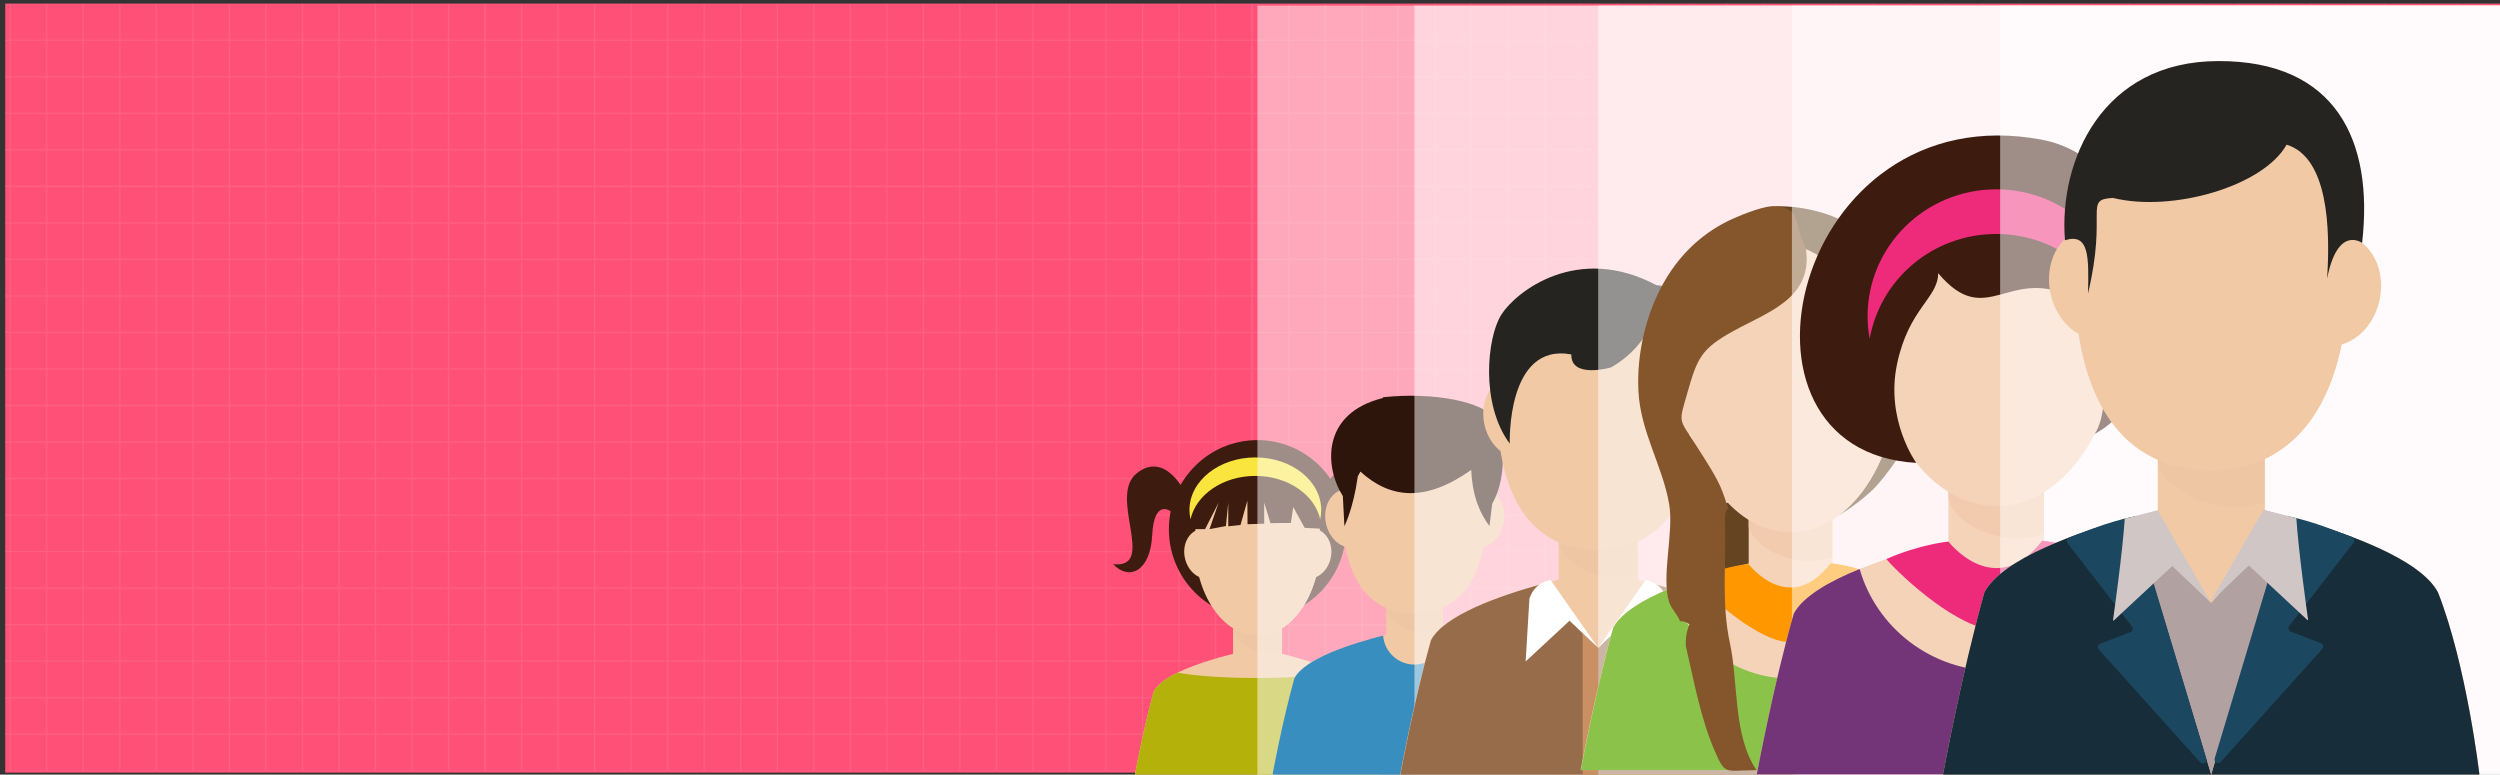 <?xml version="1.0" encoding="UTF-8"?>
<svg enable-background="new 0 0 1920 594.9" version="1.1" viewBox="0 0 1920 594.9" xml:space="preserve" xmlns="http://www.w3.org/2000/svg" xmlns:xlink="http://www.w3.org/1999/xlink">
<rect x="0" y="0" width="1920" height="594.9" fill="#333333" stroke="none"/>
<style type="text/css">
	.st0{fill:#FF5177;}
	.st1{opacity:0.2;clip-path:url(#d);}
	.st2{fill:none;stroke:#FF97AD;stroke-miterlimit:10;}
	.st3{fill:#3D1C0F;}
	.st4{fill:#F1C9A5;}
	.st5{opacity:0.1;fill:#DDAC8C;}
	.st6{fill:#FAE43E;}
	.st7{fill:#B3B10A;}
	.st8{opacity:0.5;fill:#FFFFFF;}
	.st9{fill:#388EBF;}
	.st10{fill:#2E150B;}
	.st11{fill:#976C4B;}
	.st12{fill:#262421;}
	.st13{fill:#FFFFFF;}
	.st14{fill:#CA9063;}
	.st15{fill:#654521;}
	.st16{fill:#F4D3B8;}
	.st17{fill:#F2CAAD;}
	.st18{fill:#FF9800;}
	.st19{fill:#8BC34A;}
	.st20{fill:#85562B;}
	.st21{fill:#EE2A7B;}
	.st22{fill:#733578;}
	.st23{fill:#172D39;}
	.st24{fill:#B2A1A1;}
	.st25{fill:#1C4760;}
	.st26{fill:#D1C6C6;}
</style>
<rect class="st0" x="4" y="2.8" width="1916" height="590.6"/>
	<defs>
		<rect id="c" x="4" y="2.8" width="1916" height="589.1"/>
	</defs>
	<clipPath id="d">
		<use xlink:href="#c"/>
	</clipPath>
	<g class="st1">
			<rect class="st2" x="-216.6" y="2.8" width="589.1" height="589.1"/>
			<line class="st2" x1="-216.6" x2="372.5" y1="563.9" y2="563.9"/>
			<line class="st2" x1="-216.6" x2="372.5" y1="535.8" y2="535.8"/>
			<line class="st2" x1="-216.6" x2="372.5" y1="507.8" y2="507.8"/>
			<line class="st2" x1="-216.6" x2="372.5" y1="479.7" y2="479.7"/>
			<line class="st2" x1="-216.6" x2="372.5" y1="451.7" y2="451.7"/>
			<line class="st2" x1="-216.6" x2="372.5" y1="423.6" y2="423.6"/>
			<line class="st2" x1="-216.6" x2="372.5" y1="395.6" y2="395.6"/>
			<line class="st2" x1="-216.6" x2="372.5" y1="367.5" y2="367.5"/>
			<line class="st2" x1="-216.6" x2="372.5" y1="339.5" y2="339.5"/>
			<line class="st2" x1="-216.6" x2="372.5" y1="311.4" y2="311.4"/>
			<line class="st2" x1="-216.6" x2="372.5" y1="283.4" y2="283.4"/>
			<line class="st2" x1="-216.6" x2="372.5" y1="255.3" y2="255.3"/>
			<line class="st2" x1="-216.6" x2="372.5" y1="227.3" y2="227.3"/>
			<line class="st2" x1="-216.6" x2="372.5" y1="199.2" y2="199.2"/>
			<line class="st2" x1="-216.6" x2="372.5" y1="171.2" y2="171.2"/>
			<line class="st2" x1="-216.6" x2="372.5" y1="143.1" y2="143.1"/>
			<line class="st2" x1="-216.6" x2="372.5" y1="115.1" y2="115.1"/>
			<line class="st2" x1="-216.6" x2="372.5" y1="87" y2="87"/>
			<line class="st2" x1="-216.6" x2="372.5" y1="59" y2="59"/>
			<line class="st2" x1="-216.6" x2="372.5" y1="30.9" y2="30.9"/>
			<line class="st2" x1="344.5" x2="344.5" y1="2.8" y2="592"/>
			<line class="st2" x1="316.4" x2="316.4" y1="2.8" y2="592"/>
			<line class="st2" x1="288.4" x2="288.4" y1="2.8" y2="592"/>
			<line class="st2" x1="260.3" x2="260.3" y1="2.8" y2="592"/>
			<line class="st2" x1="232.3" x2="232.3" y1="2.8" y2="592"/>
			<line class="st2" x1="204.2" x2="204.2" y1="2.8" y2="592"/>
			<line class="st2" x1="176.2" x2="176.2" y1="2.8" y2="592"/>
			<line class="st2" x1="148.1" x2="148.1" y1="2.8" y2="592"/>
			<line class="st2" x1="120.1" x2="120.1" y1="2.8" y2="592"/>
			<line class="st2" x1="92" x2="92" y1="2.8" y2="592"/>
			<line class="st2" x1="63.9" x2="63.9" y1="2.8" y2="592"/>
			<line class="st2" x1="35.9" x2="35.9" y1="2.8" y2="592"/>
			<line class="st2" x1="7.8" x2="7.8" y1="2.8" y2="592"/>
			<line class="st2" x1="-20.2" x2="-20.2" y1="2.8" y2="592"/>
			<line class="st2" x1="-48.3" x2="-48.3" y1="2.8" y2="592"/>
			<line class="st2" x1="-76.3" x2="-76.3" y1="2.8" y2="592"/>
			<line class="st2" x1="-104.4" x2="-104.4" y1="2.8" y2="592"/>
			<line class="st2" x1="-132.4" x2="-132.4" y1="2.8" y2="592"/>
			<line class="st2" x1="-160.5" x2="-160.5" y1="2.8" y2="592"/>
			<line class="st2" x1="-188.5" x2="-188.5" y1="2.8" y2="592"/>
			<rect class="st2" x="372.5" y="2.8" width="589.1" height="589.1"/>
			<line class="st2" x1="372.5" x2="961.6" y1="563.9" y2="563.9"/>
			<line class="st2" x1="372.5" x2="961.6" y1="535.8" y2="535.8"/>
			<line class="st2" x1="372.5" x2="961.6" y1="507.8" y2="507.8"/>
			<line class="st2" x1="372.5" x2="961.6" y1="479.7" y2="479.7"/>
			<line class="st2" x1="372.5" x2="961.6" y1="451.7" y2="451.7"/>
			<line class="st2" x1="372.5" x2="961.6" y1="423.6" y2="423.6"/>
			<line class="st2" x1="372.5" x2="961.6" y1="395.6" y2="395.6"/>
			<line class="st2" x1="372.5" x2="961.6" y1="367.5" y2="367.5"/>
			<line class="st2" x1="372.5" x2="961.6" y1="339.5" y2="339.5"/>
			<line class="st2" x1="372.5" x2="961.6" y1="311.4" y2="311.4"/>
			<line class="st2" x1="372.5" x2="961.6" y1="283.4" y2="283.4"/>
			<line class="st2" x1="372.5" x2="961.6" y1="255.3" y2="255.3"/>
			<line class="st2" x1="372.5" x2="961.6" y1="227.3" y2="227.3"/>
			<line class="st2" x1="372.5" x2="961.6" y1="199.2" y2="199.2"/>
			<line class="st2" x1="372.5" x2="961.6" y1="171.2" y2="171.2"/>
			<line class="st2" x1="372.5" x2="961.6" y1="143.1" y2="143.1"/>
			<line class="st2" x1="372.5" x2="961.6" y1="115.1" y2="115.1"/>
			<line class="st2" x1="372.5" x2="961.6" y1="87" y2="87"/>
			<line class="st2" x1="372.5" x2="961.6" y1="59" y2="59"/>
			<line class="st2" x1="372.5" x2="961.6" y1="30.9" y2="30.9"/>
			<line class="st2" x1="933.6" x2="933.6" y1="2.8" y2="592"/>
			<line class="st2" x1="905.5" x2="905.5" y1="2.8" y2="592"/>
			<line class="st2" x1="877.5" x2="877.5" y1="2.8" y2="592"/>
			<line class="st2" x1="849.4" x2="849.4" y1="2.8" y2="592"/>
			<line class="st2" x1="821.4" x2="821.4" y1="2.8" y2="592"/>
			<line class="st2" x1="793.3" x2="793.3" y1="2.8" y2="592"/>
			<line class="st2" x1="765.3" x2="765.3" y1="2.8" y2="592"/>
			<line class="st2" x1="737.2" x2="737.2" y1="2.8" y2="592"/>
			<line class="st2" x1="709.2" x2="709.2" y1="2.8" y2="592"/>
			<line class="st2" x1="681.1" x2="681.1" y1="2.8" y2="592"/>
			<line class="st2" x1="653.1" x2="653.1" y1="2.8" y2="592"/>
			<line class="st2" x1="625" x2="625" y1="2.8" y2="592"/>
			<line class="st2" x1="597" x2="597" y1="2.8" y2="592"/>
			<line class="st2" x1="568.9" x2="568.9" y1="2.8" y2="592"/>
			<line class="st2" x1="540.8" x2="540.8" y1="2.8" y2="592"/>
			<line class="st2" x1="512.8" x2="512.8" y1="2.8" y2="592"/>
			<line class="st2" x1="484.7" x2="484.7" y1="2.8" y2="592"/>
			<line class="st2" x1="456.7" x2="456.7" y1="2.8" y2="592"/>
			<line class="st2" x1="428.6" x2="428.6" y1="2.8" y2="592"/>
			<line class="st2" x1="400.6" x2="400.6" y1="2.8" y2="592"/>
			<rect class="st2" x="961.7" y="2.8" width="589.1" height="589.1"/>
			<line class="st2" x1="961.7" x2="1550.8" y1="563.9" y2="563.9"/>
			<line class="st2" x1="961.7" x2="1550.8" y1="535.8" y2="535.8"/>
			<line class="st2" x1="961.7" x2="1550.8" y1="507.8" y2="507.8"/>
			<line class="st2" x1="961.7" x2="1550.8" y1="479.7" y2="479.7"/>
			<line class="st2" x1="961.7" x2="1550.8" y1="451.7" y2="451.7"/>
			<line class="st2" x1="961.7" x2="1550.8" y1="423.6" y2="423.6"/>
			<line class="st2" x1="961.7" x2="1550.8" y1="395.6" y2="395.6"/>
			<line class="st2" x1="961.7" x2="1550.8" y1="367.5" y2="367.5"/>
			<line class="st2" x1="961.7" x2="1550.8" y1="339.5" y2="339.5"/>
			<line class="st2" x1="961.7" x2="1550.8" y1="311.4" y2="311.4"/>
			<line class="st2" x1="961.7" x2="1550.8" y1="283.4" y2="283.4"/>
			<line class="st2" x1="961.7" x2="1550.8" y1="255.3" y2="255.3"/>
			<line class="st2" x1="961.7" x2="1550.8" y1="227.3" y2="227.3"/>
			<line class="st2" x1="961.7" x2="1550.8" y1="199.2" y2="199.2"/>
			<line class="st2" x1="961.7" x2="1550.8" y1="171.2" y2="171.2"/>
			<line class="st2" x1="961.7" x2="1550.8" y1="143.1" y2="143.1"/>
			<line class="st2" x1="961.7" x2="1550.8" y1="115.1" y2="115.1"/>
			<line class="st2" x1="961.7" x2="1550.8" y1="87" y2="87"/>
			<line class="st2" x1="961.7" x2="1550.8" y1="59" y2="59"/>
			<line class="st2" x1="961.7" x2="1550.8" y1="30.9" y2="30.9"/>
			<line class="st2" x1="1522.8" x2="1522.8" y1="2.8" y2="592"/>
			<line class="st2" x1="1494.7" x2="1494.7" y1="2.8" y2="592"/>
			<line class="st2" x1="1466.7" x2="1466.7" y1="2.8" y2="592"/>
			<line class="st2" x1="1438.6" x2="1438.6" y1="2.8" y2="592"/>
			<line class="st2" x1="1410.6" x2="1410.6" y1="2.8" y2="592"/>
			<line class="st2" x1="1382.5" x2="1382.5" y1="2.8" y2="592"/>
			<line class="st2" x1="1354.5" x2="1354.5" y1="2.8" y2="592"/>
			<line class="st2" x1="1326.4" x2="1326.4" y1="2.8" y2="592"/>
			<line class="st2" x1="1298.4" x2="1298.4" y1="2.8" y2="592"/>
			<line class="st2" x1="1270.3" x2="1270.3" y1="2.8" y2="592"/>
			<line class="st2" x1="1242.3" x2="1242.3" y1="2.8" y2="592"/>
			<line class="st2" x1="1214.2" x2="1214.2" y1="2.8" y2="592"/>
			<line class="st2" x1="1186.2" x2="1186.2" y1="2.8" y2="592"/>
			<line class="st2" x1="1158.1" x2="1158.1" y1="2.8" y2="592"/>
			<line class="st2" x1="1130" x2="1130" y1="2.8" y2="592"/>
			<line class="st2" x1="1102" x2="1102" y1="2.8" y2="592"/>
			<line class="st2" x1="1073.9" x2="1073.9" y1="2.8" y2="592"/>
			<line class="st2" x1="1045.9" x2="1045.9" y1="2.8" y2="592"/>
			<line class="st2" x1="1017.8" x2="1017.8" y1="2.8" y2="592"/>
			<line class="st2" x1="989.8" x2="989.8" y1="2.8" y2="592"/>
			<rect class="st2" x="1550.8" y="2.8" width="589.1" height="589.1"/>
			<line class="st2" x1="1550.8" x2="2139.9" y1="563.9" y2="563.9"/>
			<line class="st2" x1="1550.8" x2="2139.9" y1="535.8" y2="535.8"/>
			<line class="st2" x1="1550.8" x2="2139.9" y1="507.8" y2="507.8"/>
			<line class="st2" x1="1550.8" x2="2139.9" y1="479.7" y2="479.7"/>
			<line class="st2" x1="1550.8" x2="2139.9" y1="451.7" y2="451.7"/>
			<line class="st2" x1="1550.8" x2="2139.9" y1="423.6" y2="423.6"/>
			<line class="st2" x1="1550.8" x2="2139.9" y1="395.6" y2="395.6"/>
			<line class="st2" x1="1550.8" x2="2139.9" y1="367.5" y2="367.5"/>
			<line class="st2" x1="1550.8" x2="2139.9" y1="339.5" y2="339.5"/>
			<line class="st2" x1="1550.8" x2="2139.9" y1="311.4" y2="311.4"/>
			<line class="st2" x1="1550.8" x2="2139.9" y1="283.4" y2="283.4"/>
			<line class="st2" x1="1550.8" x2="2139.9" y1="255.3" y2="255.3"/>
			<line class="st2" x1="1550.8" x2="2139.9" y1="227.3" y2="227.3"/>
			<line class="st2" x1="1550.8" x2="2139.9" y1="199.2" y2="199.2"/>
			<line class="st2" x1="1550.8" x2="2139.9" y1="171.2" y2="171.2"/>
			<line class="st2" x1="1550.8" x2="2139.9" y1="143.1" y2="143.1"/>
			<line class="st2" x1="1550.8" x2="2139.9" y1="115.1" y2="115.1"/>
			<line class="st2" x1="1550.8" x2="2139.9" y1="87" y2="87"/>
			<line class="st2" x1="1550.8" x2="2139.9" y1="59" y2="59"/>
			<line class="st2" x1="1550.8" x2="2139.9" y1="30.9" y2="30.9"/>
			<line class="st2" x1="2111.9" x2="2111.9" y1="2.8" y2="592"/>
			<line class="st2" x1="2083.8" x2="2083.8" y1="2.8" y2="592"/>
			<line class="st2" x1="2055.8" x2="2055.8" y1="2.8" y2="592"/>
			<line class="st2" x1="2027.7" x2="2027.7" y1="2.8" y2="592"/>
			<line class="st2" x1="1999.7" x2="1999.7" y1="2.8" y2="592"/>
			<line class="st2" x1="1971.6" x2="1971.6" y1="2.8" y2="592"/>
			<line class="st2" x1="1943.6" x2="1943.6" y1="2.8" y2="592"/>
			<line class="st2" x1="1915.5" x2="1915.5" y1="2.8" y2="592"/>
			<line class="st2" x1="1887.5" x2="1887.5" y1="2.8" y2="592"/>
			<line class="st2" x1="1859.4" x2="1859.4" y1="2.8" y2="592"/>
			<line class="st2" x1="1831.4" x2="1831.4" y1="2.8" y2="592"/>
			<line class="st2" x1="1803.3" x2="1803.3" y1="2.8" y2="592"/>
			<line class="st2" x1="1775.3" x2="1775.3" y1="2.8" y2="592"/>
			<line class="st2" x1="1747.2" x2="1747.2" y1="2.8" y2="592"/>
			<line class="st2" x1="1719.2" x2="1719.2" y1="2.8" y2="592"/>
			<line class="st2" x1="1691.1" x2="1691.1" y1="2.8" y2="592"/>
			<line class="st2" x1="1663.1" x2="1663.1" y1="2.8" y2="592"/>
			<line class="st2" x1="1635" x2="1635" y1="2.8" y2="592"/>
			<line class="st2" x1="1606.9" x2="1606.9" y1="2.8" y2="592"/>
			<line class="st2" x1="1578.9" x2="1578.9" y1="2.8" y2="592"/>
	</g>
		<ellipse class="st3" cx="965.7" cy="406.5" rx="68" ry="68.5"/>
		<path class="st4" d="m1045.3 531c-10.7-20.3-79.6-33-79.6-33s-68.9 12.7-79.6 33c-7.9 28.1-14.5 63.9-14.5 63.9h188.2c0.1 0-4.4-38.4-14.5-63.9z"/>
		<path class="st4" d="m965.7 498s68.9 12.7 79.6 33c10.1 25.6 14.5 63.9 14.5 63.9h-94.1v-96.9z"/>
		<rect class="st4" x="947" y="456.7" width="37.5" height="62.8"/>
		<rect class="st4" x="965.7" y="456.7" width="18.8" height="62.8"/>
		<path class="st5" d="M947,485.8c3.4,9.7,17,15.2,27,15.2c3.6,0,7.1-0.6,10.5-1.7v-42.6H947V485.8z"/>
		<path class="st4" d="m1014 417.1c0-39.2-21.6-61.5-48.2-61.5s-48.2 22.3-48.2 61.5 21.6 71 48.2 71 48.2-31.8 48.2-71z"/>
		<path class="st4" d="m1003.8 444.3c-8.7-0.9-14.6-10.2-13.2-20.7 1.5-10.5 9.7-18.3 18.5-17.5 8.7 0.9 14.6 10.2 13.2 20.7-1.5 10.6-9.8 18.4-18.5 17.5z"/>
		<path class="st4" d="m909.7 426.9c-1.5-10.5 4.4-19.8 13.1-20.7s17 6.9 18.5 17.5c1.5 10.5-4.4 19.8-13.2 20.7-8.7 0.8-16.9-7-18.4-17.5z"/>
		<path class="st4" d="m1014 417.1c0-39.2-21.6-61.5-48.2-61.5v132.5c26.6 0 48.2-31.8 48.2-71z"/>
	<path class="st3" d="m968.5 343.6c-28.8 0-54.9 32.1-54.9 62.5v0.3h11.9l10.4-20.4-7 20.4 12.6-2.4 1.8-17.9v18.1l9.4-1 5.3-18.7 0.1 18.1 12.8-0.4v-16.2l4.8 15.8 15.7-0.2 1.8-12.2 8.8 16 15.9 0.8v-0.3c0-30.2-20.6-62.3-49.4-62.3z"/>
	<path class="st3" d="m1016.2 376.8s15.6-34.3 38-16.3-16 73.3 18.1 69.8c-12.1 12.8-28.6 5.8-30-22.4s-14.2-18.2-14.2-18.2"/>
	<path class="st3" d="m911 379.8s-15.6-34.3-38-16.3 16 73.3-18.1 69.8c12.1 12.8 28.6 5.8 30-22.4s14.2-18.2 14.2-18.2"/>
	<path class="st6" d="m964.1 365.5c24.9 0 45.6 14.4 49.8 33.3 0.5-2.3 0.8-4.7 0.8-7.1 0-22.3-22.6-40.4-50.6-40.4-27.9 0-50.6 18.1-50.6 40.4 0 2.4 0.3 4.8 0.8 7.1 4.3-18.9 24.9-33.3 49.8-33.3z"/>
	<path class="st7" d="m1045.3 531c-2.8-5.4-9.7-10.2-18.3-14.4-13.5 2.5-35.9 4.1-61.3 4.1s-47.8-1.6-61.3-4.1c-8.6 4.2-15.5 9-18.3 14.4-7.9 28.1-14.5 63.9-14.5 63.9h188.2c0.1 0-4.4-38.4-14.5-63.9z"/>
<rect class="st8" x="965.7" y="4.3" width="954.3" height="590.6"/>
	<path class="st4" d="m1178.5 520.9c-12.4-23.5-92.2-38.2-92.2-38.2s-79.8 14.7-92.2 38.2c-9.2 32.6-16.8 74-16.8 74h218s-5.1-44.4-16.8-74z"/>
	<path class="st4" d="m1086.3 482.6s79.8 14.7 92.2 38.2c11.7 29.6 16.8 74 16.8 74h-109v-112.2z"/>
	<rect class="st4" x="1064.6" y="434.9" width="43.4" height="72.7"/>
	<rect class="st4" x="1086.3" y="434.9" width="21.7" height="72.7"/>
	<path class="st5" d="m1064.6 468.6c3.9 11.2 19.7 17.6 31.2 17.6 4.2 0 8.3-0.7 12.2-2v-49.3h-43.4v33.7z"/>
	<path class="st4" d="m1142.2 389c0-45.4-25-71.2-55.8-71.2s-55.8 25.8-55.8 71.2c0 61.1 25 82.2 55.8 82.2s55.8-23.6 55.8-82.2z"/>
	<path class="st4" d="m1133.7 420.5c-10.1-1.1-17-12-15.2-24.3 1.7-12.4 11.3-21.6 21.4-20.5s16.9 12 15.2 24.3c-1.7 12.4-11.3 21.6-21.4 20.5z"/>
	<path class="st4" d="m1018 400c-1.7-12.4 5.1-23.3 15.2-24.3 10.1-1.1 19.7 8.1 21.4 20.5s-5.1 23.3-15.2 24.3c-10.2 1.1-19.7-8.1-21.4-20.5z"/>
	<path class="st4" d="m1142.2 389c0-45.4-25-71.2-55.8-71.2v153.4c30.8 0 55.8-23.6 55.8-82.2z"/>
	<path class="st9" d="m1178.5 520.9c-8-15.1-43.5-26.5-68.1-32.8-1 12.5-11.4 22.3-24.1 22.3s-23.1-9.8-24.1-22.3c-24.6 6.3-60.1 17.7-68.1 32.8-9.2 32.6-16.8 74-16.8 74h218s-5.1-44.4-16.8-74z"/>
	<path class="st10" d="m1147.5 321.3c-7.9-12.5-46.2-20.5-85.4-16.2 0 0.2 0 0.4-0.1 0.6-47.6 11.8-44.7 53.2-30.7 75.3 0.3 6.6 0.7 14.1 1.2 23.1 0 0 6.8-13.1 10.3-38.3 0.6-1.2 1.3-2.4 2-3.6 22.9 20.8 49.8 23.7 85.1-1.3 0.9 20.7 6.9 33.6 14 43.1 0.8-6.3 1.5-11.9 2.1-17.1 12.5-21.9 8.8-54 1.5-65.6z"/>
<rect class="st8" x="1086.3" y="4.3" width="833.7" height="590.6"/>
		<path class="st4" d="m1356 491.7c-17.3-32.8-128.6-53.3-128.6-53.3s-111.3 20.6-128.6 53.3c-12.8 45.5-23.5 103.2-23.5 103.2h304c0.2 0-7.1-61.9-23.3-103.2z"/>
		<path class="st4" d="m1227.4 438.4s111.3 20.6 128.6 53.3c16.3 41.3 23.5 103.2 23.5 103.2h-152v-156.5z"/>
		<rect class="st4" x="1197.1" y="371.8" width="60.6" height="101.4"/>
		<rect class="st4" x="1227.4" y="371.8" width="30.3" height="101.4"/>
		<path class="st5" d="m1197.1 418.7c5.4 15.6 27.4 24.6 43.6 24.6 5.8 0 11.5-1 17-2.8v-68.8h-60.6v47z"/>
		<path class="st4" d="m1305.3 307.8c0-63.3-34.9-99.3-77.9-99.3s-77.9 36-77.9 99.3c0 85.2 34.9 114.7 77.9 114.7 43-0.1 77.9-33.1 77.9-114.7z"/>
		<path class="st4" d="m1286 351.7c-14.1-1.5-23.6-16.7-21.3-34 2.4-17.3 15.7-30.1 29.9-28.6 14.1 1.5 23.6 16.7 21.2 34-2.3 17.2-15.6 30.1-29.8 28.6z"/>
		<path class="st4" d="m1139.5 323.1c-2.4-17.3 7.1-32.5 21.2-34s27.5 11.4 29.9 28.6c2.4 17.3-7.2 32.5-21.3 34-14 1.5-27.4-11.4-29.8-28.6z"/>
		<path class="st4" d="m1305.3 307.8c0-63.3-34.9-99.3-77.9-99.3v214c43-0.1 77.9-33.1 77.9-114.7z"/>
	<path class="st11" d="m1356 491.7c-10.1-19.1-52.2-34.1-85.5-43.2l-43 49.2-43-49.2c-33.3 9.1-75.4 24.1-85.5 43.2-12.8 45.5-23.5 103.2-23.5 103.2h304s-7.3-61.9-23.5-103.2z"/>
	<path class="st12" d="m1159.5 340.7s-2.7-77.8 47.3-68.5c-0.6 18.8 30.1 10.1 30.1 10.1s40.3-20 35.2-63.3c-60.8-32.4-108.1 5.2-119.1 22.7-11 17.4-16.2 68.6 6.5 99z"/>
	<path class="st12" d="m1264.3 236.5c-15.3 21.4 30.4 48.6 30.4 100.1 18.1-26.5 37.5-112.4-22.7-117.6-5.1 9.7-7.7 17.5-7.7 17.5z"/>
	<path class="st13" d="m1283 508l-33.7-31.3-22 20.9 36.6-52.2s11.9 1.3 16.2 14.3c1.4 20.4 2.9 48.3 2.9 48.3z"/>
	<polygon class="st14" points="1215.5 594.9 1227.4 594.9 1227.4 497.6 1215.5 486.3"/>
	<path class="st13" d="m1171.7 508l33.7-31.3 22 20.9-36.6-52.2s-11.9 1.3-16.2 14.3c-1.3 20.4-2.9 48.3-2.9 48.3z"/>
<rect class="st8" x="1227.4" y="4.3" width="692.6" height="590.6"/>
	<path class="st15" d="m1405.5 398.6c-36.7-8.1 19.3-13.1 20.9-16.6 7.4-15.9 12.7-32.6 17.7-49.3 5.1-0.7 20.8-12 25.9-12.7-0.1 18.3-22.6 47-31.4 55.8-7 6.9-24.7 20.7-33.1 22.8z"/>
	<path class="st15" d="m1354.1 424.4c-7.2 17.3-14.5 34.6-21.7 51.9-1.9 0.9-3.8 1.7-5.6 2.6-2.3-12.5-13.8-23.9-3.6-37.8 1.6-2.2 1.5-8-0.2-10.2-12.7-15.7 3-29.4 2.5-44.2 0-0.5 2.6-1.1 4-1.6 9.1 7.1 18.2 14.2 27.2 21.3 1.6 6.3-2.1 11.9-2.6 18z"/>
	<path class="st16" d="m1511.2 482.1c-18.3-34.7-136.2-56.5-136.2-56.5s-117.8 21.8-136.2 56.5c-13.5 48.2-24.9 109.3-24.9 109.3h322.2s-7.7-65.6-24.9-109.3z"/>
	<path class="st16" d="m1375 425.6s117.8 21.8 136.2 56.5c17.2 43.7 24.9 109.3 24.9 109.3h-161.1v-165.8z"/>
	<rect class="st16" x="1343" y="355.1" width="64.2" height="107.4"/>
	<rect class="st16" x="1375" y="355.1" width="32.1" height="107.4"/>
	<path class="st17" d="m1343 404.8c5.8 16.6 29.1 26.1 46.2 26.1 6.2 0 12.2-1 18-2.9v-72.9h-64.2v49.7z"/>
	<path class="st16" d="m1457.5 287.3c0-67.1-36.9-105.2-82.5-105.2s-82.5 38.1-82.5 105.2 36.9 121.5 82.5 121.5 82.5-54.4 82.5-121.5z"/>
	<path class="st4" d="m1445 333.8c-15-1.7-25.1-18.8-22.5-38.2 2.5-19.5 16.7-33.9 31.6-32.2s25 18.8 22.5 38.2-16.7 33.9-31.6 32.2z"/>
	<path class="st16" d="m1274.1 301.6c-2.5-19.5 7.6-36.6 22.5-38.2 15-1.7 29.1 12.8 31.6 32.2s-7.6 36.6-22.5 38.2c-15 1.7-29.1-12.8-31.6-32.2z"/>
	<path class="st16" d="m1457.5 287.3c0-67.1-36.9-105.2-82.5-105.2v226.7c45.6 0 82.5-54.4 82.5-121.5z"/>
	<path class="st18" d="m1301.1 445c11.5 13.4 49.5 48.2 73.9 48.2 32.1 0 84.4-44.4 84.4-44.4l-13-4.6c-16.2-7.6-31.5-10.8-40.5-11.6-31.9 41.5-63 0.6-63 0.6-10.7 0.8-29.4 5.9-41.8 11.8z"/>
	<path class="st19" d="m1511.2 482.1c-6.2-11.7-23.8-22-44.3-30.4-11.3 40.1-48.2 69.4-91.8 69.4-43.7 0-80.5-29.4-91.8-69.4-20.6 8.4-38.1 18.7-44.3 30.4-13.5 48.2-24.9 109.3-24.9 109.3h322s-7.7-65.6-24.9-109.3z"/>
	<path class="st15" d="m1385.5 190.7c-5.5-10.7-21.1-20-21.1-32.3 39.9-0.4 81 19.8 92 56.3 1.5 4.9 3.1 9.8 4.7 14.8 1.3 14.5 18.6 30.9 10.8 46.4-9.2 1-20.2-5.8-24.5-14.2-5.7-11-12.5-21.5-18.7-32.3-10-17.7-24.2-30.8-43.2-38.7z"/>
	<path class="st20" d="m1386.9 190.7c-9.6-19-3.1-30.1-22.5-32.3-8.4-1-25.2 5.9-32.7 9.2-22.6 9.9-40.6 26.5-53 47.8-14.5 24.8-21.8 56-20.4 84.7 1.5 31.6 18.5 57.4 23.6 87 3.8 22.1-6.2 55.2 0 75.4 1.6 5.1 7.1 10.3 8.3 14.6 2.7-0.1 5.1 0.7 7.3 2.4-2.2 5.3-3.1 10.8-2.8 16.6 6 26 11.5 55.9 21.9 79.9 8.7 20.1 7.8 15.5 32.4 15.5-18.1-26.6-13.9-67.5-20.4-97.4-6.7-30.9-2.8-61.2-3.8-93.5-0.5-17.9 6.5 0.4-1.8-22.6-4.1-11.3-14-25.8-20.3-35.8-13.7-21.5-13.6-16.5-6.8-40.5 7.6-26.5 10.4-33.8 35.4-47.5 26.1-14.5 61.5-25.1 55.6-63.5-5.4-10.6 1.7 10.8 0 0z"/>
<rect class="st8" x="1376.2" y="4.3" width="543.8" height="590.6"/>
	<path class="st16" d="m1688.6 471.3c-20.9-39.2-155.5-63.7-155.5-63.7s-134.6 24.6-155.5 63.7c-15.5 54.3-28.4 123.4-28.4 123.4h367.8s-8.8-74.1-28.4-123.4z"/>
	<path class="st16" d="m1533.1 407.5s134.6 24.6 155.5 63.7c19.7 49.4 28.4 123.4 28.4 123.4h-183.9v-187.1z"/>
	<rect class="st16" x="1496.4" y="327.9" width="73.3" height="121.2"/>
	<rect class="st16" x="1533.1" y="327.9" width="36.6" height="121.2"/>
	<path class="st17" d="m1496.4 384.1c6.6 18.7 33.2 29.4 52.7 29.4 7.1 0 13.9-1.2 20.6-3.3v-82.3h-73.3v56.2z"/>
	<path class="st16" d="m1627.3 251.5c0-75.7-42.2-118.7-94.2-118.7s-94.2 43-94.2 118.7 42.2 137.1 94.2 137.1c52-0.1 94.2-61.4 94.2-137.1z"/>
	<path class="st4" d="m1612.9 303.9c-17.1-1.9-28.6-21.2-25.7-43.1 2.9-22 19-38.3 36.1-36.4s28.6 21.2 25.7 43.1c-2.8 22-19 38.3-36.1 36.4z"/>
	<path class="st16" d="m1417.8 267.6c-2.9-22 8.6-41.3 25.7-43.1 17.1-1.9 33.3 14.4 36.1 36.4 2.9 21.9-8.7 41.3-25.7 43.1-17.1 1.8-33.2-14.5-36.1-36.4z"/>
	<path class="st16" d="m1627.3 251.5c0-75.7-42.2-118.7-94.2-118.7v255.8c52-0.1 94.2-61.4 94.2-137.1z"/>
	<path class="st3" d="m1471.7 355.5s-23.8-32.7-14.8-75.8 31.6-50.6 31.6-69.9c37.6 44.6 53.9-7 105.1 19.3 18.1 10.4 31.4 79 15.1 104.2 76.7-41.6 52.7-208.6-40.5-226-191.1-36-254.4 239.2-96.5 248.2z"/>
	<path class="st21" d="m1533.1 179.7c48.6 0 89 34.7 97.2 80.5 1-5.6 1.6-11.3 1.6-17.2 0-53.9-44.2-97.6-98.8-97.6s-98.8 43.7-98.8 97.6c0 5.9 0.6 11.6 1.6 17.2 8.2-45.8 48.5-80.5 97.2-80.5z"/>
	<path class="st21" d="m1448.7 429.4c13.2 15.1 56.5 54.4 84.4 54.4 36.6 0 96.3-50.2 96.3-50.2l-14.8-5.2c-18.6-8.5-36-12.2-46.2-13.1-36.4 46.8-71.9 0.7-72 0.7-12.3 1.1-33.6 6.8-47.7 13.4z"/>
	<path class="st22" d="m1688.6 471.3c-7.1-13.2-27.2-24.8-50.6-34.3-13 45.2-55 78.3-104.9 78.3s-91.9-33.1-104.9-78.3c-23.5 9.5-43.6 21.1-50.6 34.3-15.5 54.3-28.4 123.4-28.4 123.4h367.8s-8.8-74.1-28.4-123.4z"/>
<rect class="st8" x="1536.1" y="4.3" width="383.9" height="590.6"/>
		<path class="st4" d="m1872.4 455c-23.4-44.4-174.2-72.2-174.2-72.2s-150.7 27.8-174.2 72.2c-17.3 61.6-31.8 139.9-31.8 139.9h412s-9.8-83.9-31.8-139.9z"/>
		<path class="st4" d="m1698.2 382.8s150.7 27.9 174.2 72.2c22 55.9 31.8 139.9 31.8 139.9h-206v-212.1z"/>
		<rect class="st4" x="1657.2" y="292.6" width="82.1" height="137.4"/>
		<rect class="st4" x="1698.2" y="292.6" width="41" height="137.4"/>
		<path class="st5" d="m1657.2 356.2c7.4 21.2 37.2 33.3 59 33.3 7.9 0 15.6-1.3 23-3.8v-93.2h-82.1v63.7z"/>
		<path class="st4" d="m1803.7 205.9c0-85.8-47.2-134.6-105.5-134.6s-105.5 48.8-105.5 134.6c0 115.4 47.2 155.3 105.5 155.3s105.5-44.7 105.5-155.3z"/>
		<path class="st4" d="m1787.7 265.4c-19.1-2-32-22.6-28.8-46s21.3-40.8 40.5-38.8c19.1 2 32 22.6 28.8 46-3.3 23.4-21.4 40.8-40.5 38.8z"/>
		<path class="st4" d="m1574.1 221.6c-3.2-23.4 9.7-44 28.8-46s37.3 15.4 40.5 38.8-9.7 44-28.8 46c-19.2 1.9-37.3-15.4-40.5-38.8z"/>
		<path class="st4" d="m1803.7 205.9c0-85.8-47.2-134.6-105.5-134.6v289.9c58.3 0 105.5-44.7 105.5-155.3z"/>
	<path class="st23" d="m1872.4 455c-13.7-25.9-70.8-46.2-115.9-58.6l-58.3 198.4-58.3-198.4c-45.1 12.4-102.2 32.7-115.9 58.6-17.3 61.6-31.8 139.9-31.8 139.9h412s-9.8-83.9-31.8-139.9z"/>
	<polygon class="st24" points="1638 396.5 1698.2 594.9 1756.7 396.5 1698.2 463.1"/>
	<path class="st25" d="m1689.8 585.5l-77.9-86.7c-1.3-1.5-0.8-3.8 1.1-4.5l23.1-8.8c1.8-0.7 2.4-2.9 1.2-4.4l-49.4-63.9c-1.2-1.5-0.6-3.7 1.2-4.4 4.8-1.8 13.3-5.1 17.8-6.7 12.4-4.7 24.1-7.7 29.1-8.8 1.5-0.3 2.9 0.5 3.3 1.9l55.2 183.6c0.9 2.9-2.7 4.9-4.7 2.7z"/>
	<path class="st26" d="m1623.3 476.6l44.8-41.7c0.1-0.1 0.3-0.1 0.4 0l28.2 26.8c0.2 0.2 0.6-0.1 0.4-0.3l-39.9-69.3c-0.1-0.1-0.2-0.2-0.3-0.1l-24.9 6.3c-0.1 0-0.2 0.1-0.2 0.3-1.7 25.7-8.1 71.2-9 77.7 0 0.3 0.3 0.4 0.5 0.3z"/>
	<path class="st12" d="m1814.1 186.6s-18.8-14.2-26.9 27.5c2.6-39.2 0.7-93.2-31.1-103-17.7 31.8-87.5 52.2-133.4 40.9-22.8 1.3-4 9.9-19.1 73.4 0.7-28.9 0.7-46.6-17.7-40.9-4.9-60.7 28.3-137.6 117.9-137.6 89.8-0.2 119.4 60.6 110.3 139.7z"/>
	<path class="st25" d="m1705.6 585.1l77.9-86.7c1.3-1.5 0.8-3.8-1.1-4.5l-23.1-8.8c-1.8-0.7-2.4-2.9-1.2-4.4l49.4-63.9c1.2-1.5 0.6-3.7-1.2-4.4-4.8-1.8-13.3-5.1-17.8-6.7-12.4-4.7-24.1-7.7-29.1-8.8-1.5-0.3-2.9 0.5-3.3 1.9l-55.2 183.6c-0.9 2.9 2.7 5 4.7 2.7z"/>
	<path class="st26" d="m1772.1 476.2l-44.8-41.7c-0.1-0.1-0.3-0.1-0.4 0l-28.2 26.8c-0.2 0.2-0.6-0.1-0.4-0.3l39.9-69.3c0.1-0.1 0.2-0.2 0.3-0.1l24.9 6.3c0.1 0 0.2 0.1 0.2 0.3 1.7 25.7 8.1 71.2 9 77.7 0 0.3-0.3 0.5-0.5 0.3z"/>
</svg>
